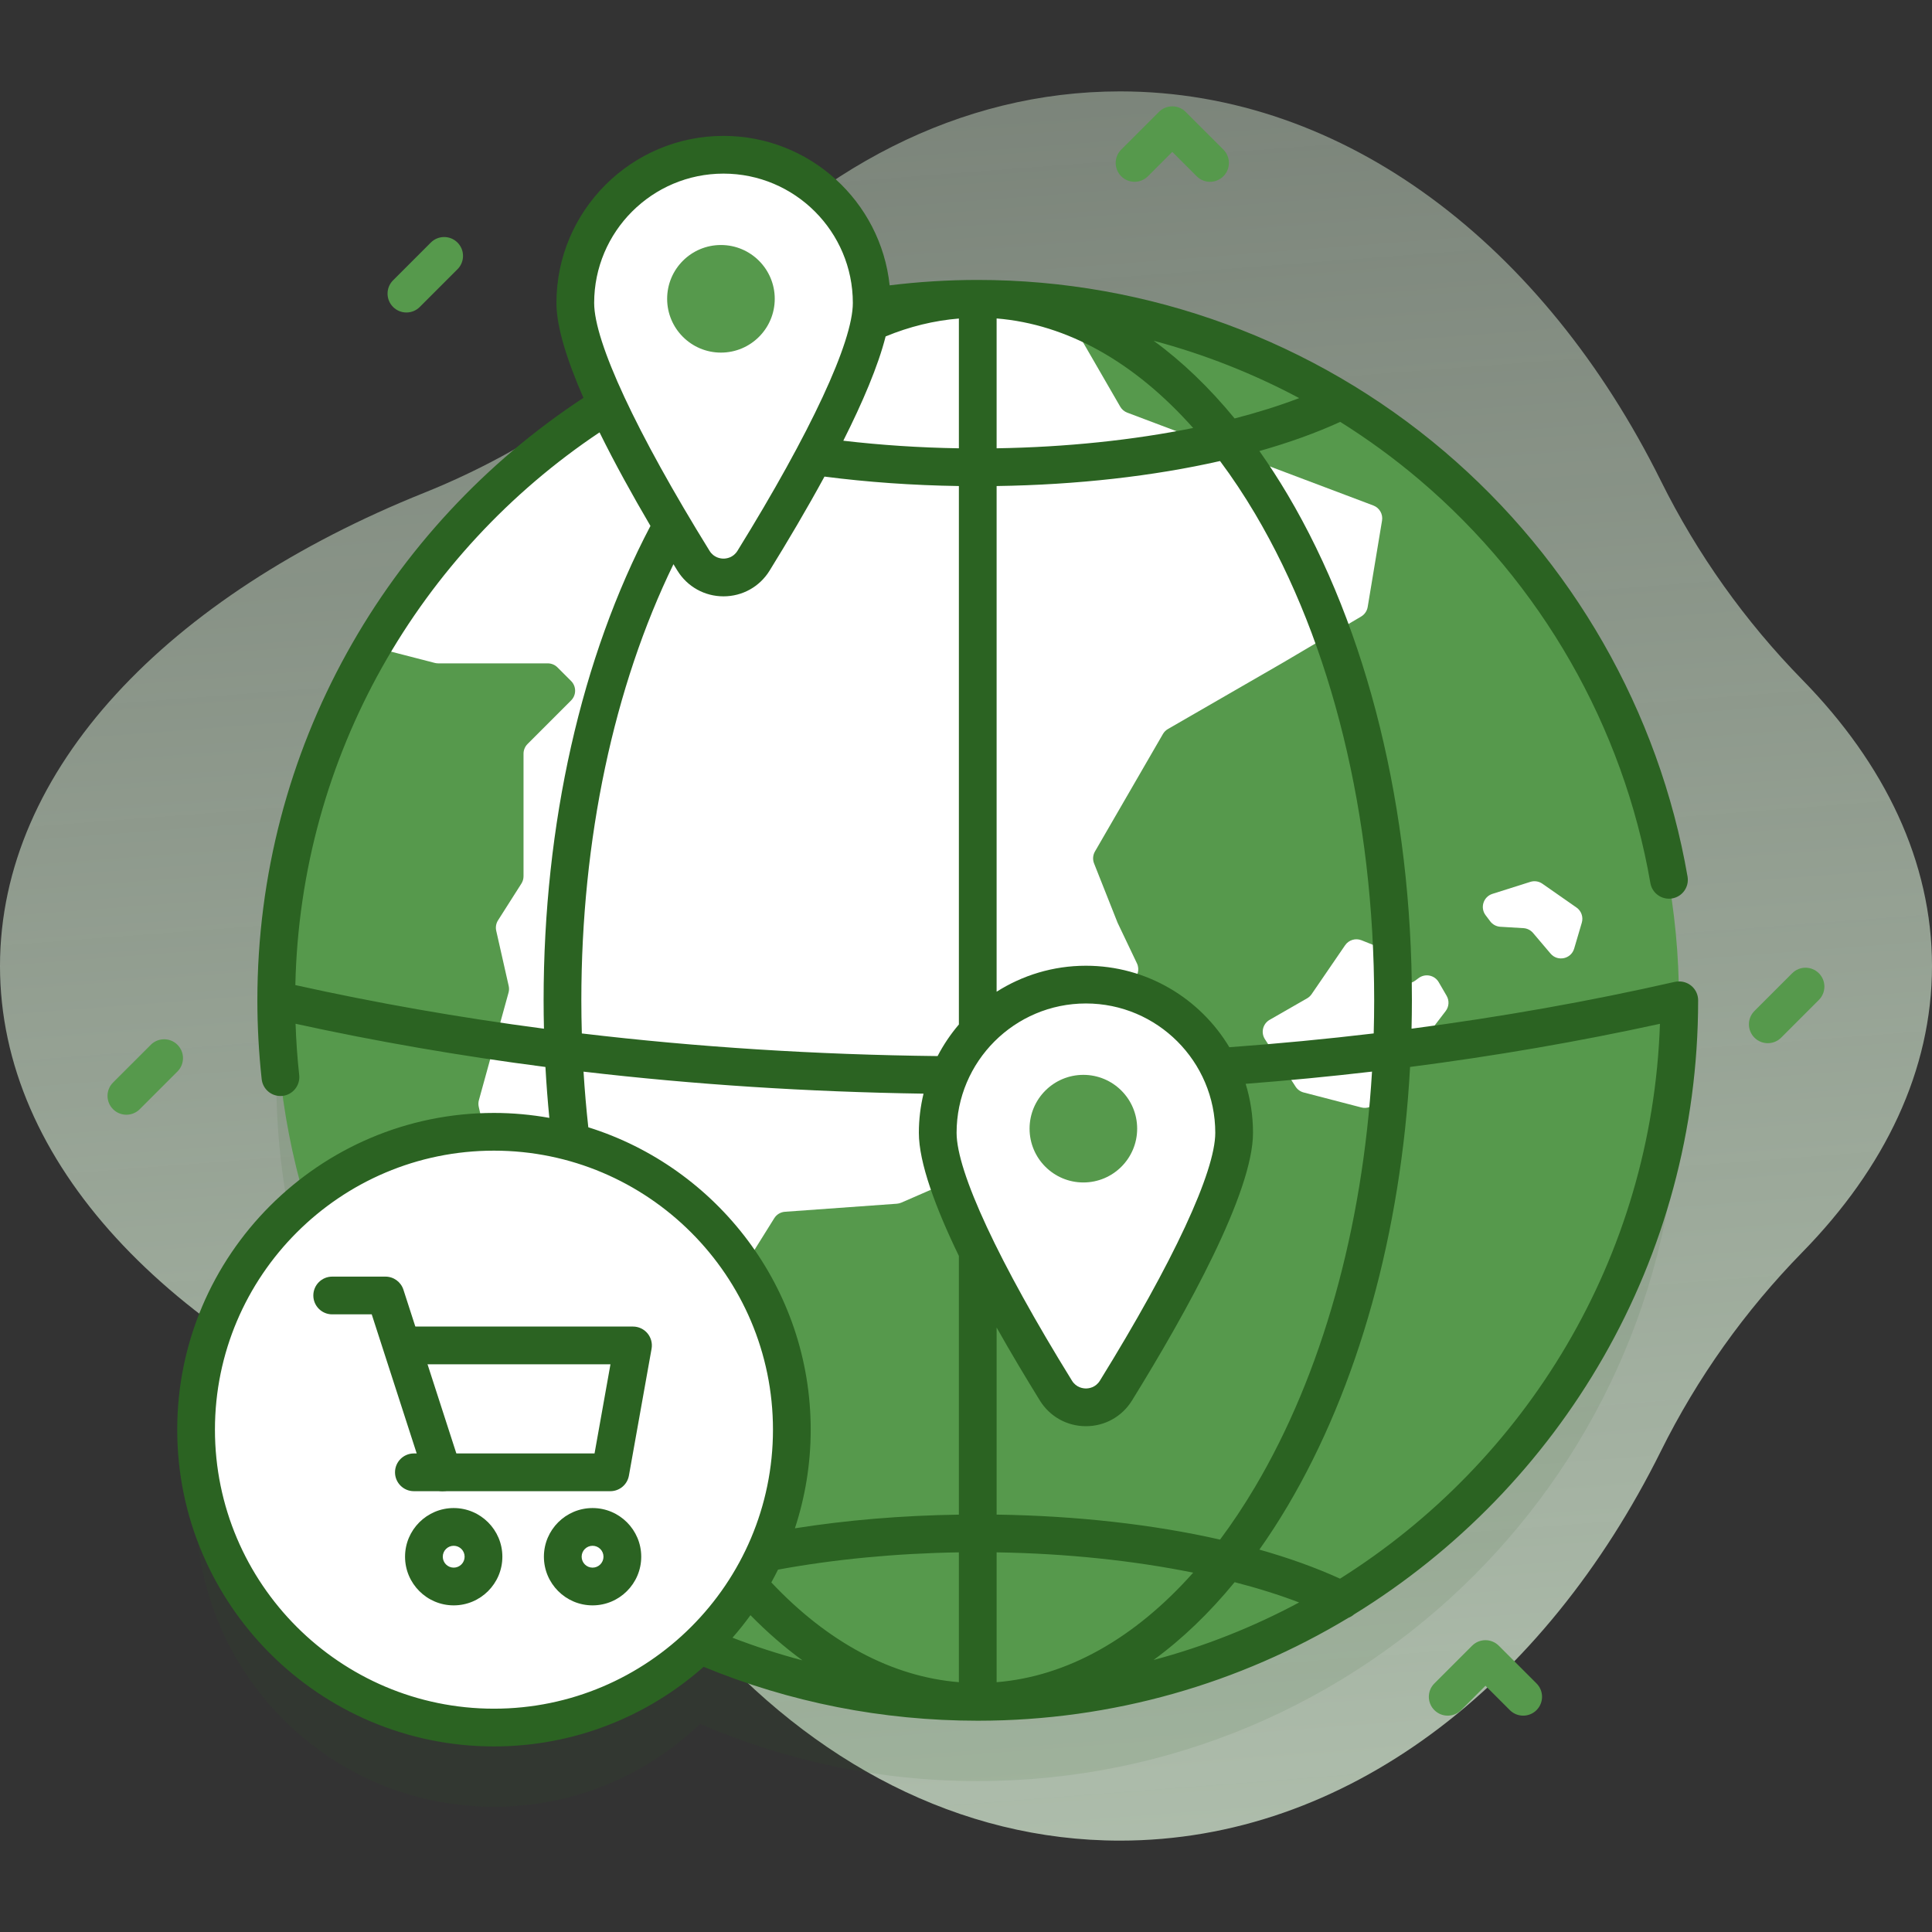 <svg width="170" height="170" viewBox="0 0 170 170" fill="none" xmlns="http://www.w3.org/2000/svg">
<rect x="0" y="0" width="170" height="170" fill="#333333" stroke="none"/>
<g clip-path="url(#clip0_6665_2101)">
<path d="M170 85C170 75.826 165.848 67.225 158.596 59.82C153.549 54.667 149.347 48.765 146.14 42.305C135.884 21.647 118.398 8.041 98.548 8.041C84.442 8.041 71.531 14.913 61.559 26.303C54.958 33.843 46.624 39.626 37.325 43.36C14.8 52.405 0 67.679 0 85C0 102.321 14.8 117.595 37.325 126.64C46.624 130.374 54.958 136.157 61.559 143.697C71.531 155.087 84.442 161.96 98.548 161.96C118.398 161.96 135.884 148.353 146.14 127.695C149.347 121.235 153.549 115.333 158.596 110.18C165.848 102.775 170 94.174 170 85Z" fill="url(#paint0_linear_6665_2101)"/>
<path opacity="0.1" d="M86.039 33.265C51.947 33.265 24.311 60.902 24.311 94.993C24.311 101.08 25.196 106.959 26.838 112.514C20.989 117.321 17.258 124.61 17.258 132.772C17.258 147.248 28.993 158.983 43.469 158.983C50.506 158.983 56.891 156.204 61.6 151.69C69.095 154.925 77.356 156.721 86.039 156.721C120.13 156.721 147.767 129.084 147.767 94.993C147.767 60.901 120.13 33.265 86.039 33.265Z" fill="#2B6322"/>
<path d="M129.659 131.662C153.762 107.559 153.762 68.481 129.659 44.378C105.557 20.276 66.479 20.276 42.376 44.378C18.273 68.481 18.273 107.559 42.376 131.662C66.479 155.764 105.557 155.764 129.659 131.662Z" fill="#56994C"/>
<path d="M121.608 45.808L120.345 53.408C120.286 53.761 120.075 54.069 119.767 54.251L112.782 58.37L102.769 64.148C102.585 64.254 102.433 64.406 102.327 64.589L96.347 74.924C96.162 75.243 96.133 75.63 96.269 75.973L98.323 81.156C98.333 81.181 98.344 81.206 98.356 81.231L100.041 84.767C100.302 85.314 100.117 85.969 99.609 86.299L94.406 89.682C94.063 89.905 93.856 90.286 93.856 90.694V95.314C93.856 95.909 93.422 96.415 92.834 96.507L89.579 97.014C89.237 97.067 88.935 97.265 88.748 97.556L85.255 103.01C85.126 103.212 84.94 103.371 84.72 103.467L79.309 105.821C79.184 105.875 79.05 105.908 78.914 105.918L69.067 106.626C68.683 106.654 68.334 106.864 68.13 107.191L63.129 115.196C63.029 115.356 62.892 115.49 62.731 115.588L60.118 117.173C59.732 117.407 59.248 117.407 58.863 117.173L52.857 113.516C52.608 113.364 52.422 113.128 52.334 112.85L49.888 105.149C49.786 104.83 49.556 104.567 49.253 104.423L43.586 101.745C43.251 101.586 43.007 101.282 42.925 100.92L42.126 97.393C42.082 97.2 42.086 96.998 42.139 96.806L44.747 87.343C44.8 87.151 44.805 86.949 44.761 86.755L43.663 81.896C43.592 81.582 43.65 81.253 43.822 80.982L45.877 77.751C46 77.558 46.066 77.333 46.066 77.103V66.32C46.066 66 46.193 65.693 46.419 65.467L50.253 61.631C50.724 61.159 50.724 60.395 50.252 59.923L49.052 58.723C48.826 58.497 48.519 58.37 48.198 58.37H38.559C38.457 58.37 38.356 58.357 38.257 58.332L34.283 57.307C33.494 57.104 33.127 56.191 33.557 55.498C44.445 37.965 63.874 26.292 86.032 26.292C88.294 26.292 90.527 26.415 92.725 26.652C93.108 26.693 93.448 26.918 93.641 27.251L98.57 35.783C98.71 36.025 98.928 36.211 99.189 36.309L120.842 44.479C121.382 44.683 121.702 45.239 121.608 45.808Z" fill="white"/>
<path d="M115.013 87.846L111.716 89.738C111.116 90.082 110.927 90.86 111.303 91.441L114.001 95.615C114.165 95.869 114.419 96.052 114.711 96.128L119.789 97.447C120.259 97.569 120.757 97.397 121.052 97.011L127.207 88.965C127.504 88.576 127.538 88.047 127.292 87.624L126.595 86.424C126.233 85.801 125.41 85.632 124.831 86.061L124.532 86.283C123.617 86.962 122.357 86.112 122.644 85.009C122.797 84.421 122.489 83.81 121.924 83.584L119.803 82.736C119.278 82.526 118.677 82.708 118.358 83.175L115.408 87.482C115.306 87.631 115.171 87.755 115.013 87.846Z" fill="white"/>
<path d="M131.321 78.653L134.658 77.597C135.016 77.484 135.406 77.543 135.714 77.758L138.719 79.855C139.145 80.152 139.332 80.689 139.186 81.187L138.514 83.467C138.243 84.389 137.056 84.64 136.435 83.907L134.896 82.093C134.682 81.842 134.376 81.688 134.047 81.669L132.019 81.548C131.666 81.527 131.34 81.352 131.127 81.07L130.721 80.532C130.219 79.867 130.526 78.905 131.321 78.653Z" fill="white"/>
<path d="M76.707 26.658C76.707 31.777 70.119 43.175 66.308 49.34C65.093 51.304 62.239 51.304 61.025 49.34C57.214 43.175 50.625 31.777 50.625 26.658C50.625 19.455 56.464 13.617 63.666 13.617C70.869 13.617 76.707 19.455 76.707 26.658Z" fill="white"/>
<path d="M63.437 31.026C66.051 31.026 68.171 28.907 68.171 26.292C68.171 23.678 66.051 21.559 63.437 21.559C60.822 21.559 58.703 23.678 58.703 26.292C58.703 28.907 60.822 31.026 63.437 31.026Z" fill="#56994C"/>
<path d="M108.598 99.678C108.598 104.797 102.009 116.196 98.198 122.36C96.984 124.324 94.129 124.324 92.915 122.36C89.104 116.195 82.516 104.797 82.516 99.678C82.516 92.476 88.354 86.637 95.557 86.637C102.759 86.637 108.598 92.476 108.598 99.678Z" fill="white"/>
<path d="M95.328 104.047C97.942 104.047 100.061 101.927 100.061 99.313C100.061 96.698 97.942 94.579 95.328 94.579C92.713 94.579 90.594 96.698 90.594 99.313C90.594 101.927 92.713 104.047 95.328 104.047Z" fill="#56994C"/>
<path d="M43.461 152.011C57.937 152.011 69.672 140.275 69.672 125.799C69.672 111.323 57.937 99.588 43.461 99.588C28.985 99.588 17.25 111.323 17.25 125.799C17.25 140.275 28.985 152.011 43.461 152.011Z" fill="white"/>
<path d="M38.947 131.212C38.246 131.212 37.595 130.765 37.368 130.062L32.709 115.652H29.23C28.314 115.652 27.57 114.909 27.57 113.992C27.57 113.075 28.314 112.332 29.23 112.332H33.917C34.637 112.332 35.275 112.796 35.497 113.482L40.527 129.041C40.809 129.913 40.33 130.849 39.458 131.132C39.288 131.186 39.116 131.212 38.947 131.212Z" fill="#2B6322"/>
<path d="M53.705 131.212H36.418C35.501 131.212 34.758 130.468 34.758 129.552C34.758 128.635 35.501 127.891 36.418 127.891H52.315L53.716 120.046H36.418C35.501 120.046 34.758 119.303 34.758 118.386C34.758 117.469 35.501 116.726 36.418 116.726H55.698C56.19 116.726 56.656 116.943 56.971 117.32C57.286 117.697 57.419 118.194 57.333 118.678L55.339 129.843C55.198 130.635 54.509 131.212 53.705 131.212Z" fill="#2B6322"/>
<path d="M39.922 141.259C37.561 141.259 35.641 139.338 35.641 136.977C35.641 134.616 37.561 132.696 39.922 132.696C42.283 132.696 44.204 134.616 44.204 136.977C44.204 139.338 42.283 141.259 39.922 141.259ZM39.922 136.016C39.392 136.016 38.961 136.447 38.961 136.977C38.961 137.507 39.392 137.939 39.922 137.939C40.452 137.939 40.883 137.507 40.883 136.977C40.883 136.447 40.452 136.016 39.922 136.016Z" fill="#2B6322"/>
<path d="M52.141 141.259C49.78 141.259 47.859 139.338 47.859 136.977C47.859 134.616 49.78 132.696 52.141 132.696C54.502 132.696 56.423 134.616 56.423 136.977C56.423 139.338 54.502 141.259 52.141 141.259ZM52.141 136.016C51.611 136.016 51.18 136.447 51.18 136.977C51.18 137.507 51.611 137.939 52.141 137.939C52.671 137.939 53.102 137.507 53.102 136.977C53.102 136.447 52.671 136.016 52.141 136.016Z" fill="#2B6322"/>
<path d="M149.422 88.02C149.422 87.104 148.679 86.36 147.762 86.36C147.749 86.36 147.738 86.364 147.725 86.364C147.598 86.363 147.47 86.372 147.34 86.402C139.852 88.107 132.127 89.476 124.204 90.516C124.224 89.687 124.236 88.855 124.236 88.02C124.236 71.239 120.353 55.438 113.302 43.527C112.503 42.178 111.673 40.9 110.816 39.687C113.417 38.951 115.807 38.093 117.929 37.122C120.366 38.648 122.702 40.352 124.913 42.23C135.624 51.334 142.835 63.931 145.219 77.701C145.375 78.604 146.235 79.209 147.138 79.054C148.042 78.897 148.647 78.038 148.491 77.135C145.975 62.6 138.365 49.306 127.063 39.7C115.631 29.983 101.06 24.632 86.034 24.632C83.409 24.632 80.823 24.796 78.281 25.108C77.504 17.728 71.245 11.957 63.662 11.957C55.556 11.957 48.961 18.552 48.961 26.658C48.961 28.764 49.9 31.717 51.337 35.006C34.074 46.344 22.646 65.869 22.646 88.021C22.646 90.311 22.774 92.646 23.026 94.959C23.119 95.809 23.838 96.439 24.674 96.439C24.734 96.439 24.795 96.436 24.856 96.43C25.767 96.33 26.426 95.511 26.327 94.599C26.163 93.096 26.059 91.585 26.007 90.083C33.143 91.644 40.481 92.913 47.994 93.885C48.077 95.39 48.192 96.883 48.337 98.364C46.754 98.083 45.127 97.929 43.465 97.929C28.096 97.929 15.594 110.432 15.594 125.8C15.594 141.168 28.097 153.671 43.465 153.671C50.535 153.671 56.994 151.02 61.913 146.666C69.487 149.789 77.631 151.409 86.035 151.409C97.956 151.409 109.118 148.099 118.653 142.353C118.833 142.282 119 142.181 119.147 142.052C137.294 130.888 149.422 110.845 149.422 88.02ZM146.062 90.087C145.364 110.647 134.284 128.616 117.91 138.91C115.793 137.942 113.41 137.087 110.816 136.353C111.673 135.14 112.503 133.863 113.302 132.514C119.525 122.001 123.279 108.456 124.075 93.882C131.588 92.913 138.927 91.647 146.062 90.087ZM68.459 138.114C73.368 137.211 78.794 136.682 84.374 136.594V148.018C78.485 147.538 72.839 144.509 67.871 139.241C68.075 138.87 68.27 138.495 68.459 138.114ZM51.153 88.02C51.153 73.836 54.014 60.423 59.259 49.645C59.376 49.836 59.493 50.026 59.608 50.213C60.483 51.628 61.999 52.473 63.662 52.473C65.325 52.473 66.841 51.629 67.716 50.213C69.305 47.642 70.994 44.791 72.547 41.936C76.31 42.422 80.283 42.706 84.374 42.767V90.146C83.649 90.995 83.02 91.927 82.501 92.926C71.799 92.806 61.341 92.14 51.196 90.935C51.168 89.967 51.153 88.996 51.153 88.02ZM87.694 28.021C93.898 28.526 99.832 31.86 104.988 37.659C99.726 38.725 93.803 39.35 87.694 39.446V28.021ZM77.928 29.603C80.028 28.735 82.184 28.208 84.374 28.028V39.447C80.894 39.392 77.476 39.162 74.204 38.78C75.891 35.43 77.264 32.219 77.928 29.603ZM95.553 88.297C101.828 88.297 106.934 93.403 106.934 99.678C106.934 103.102 103.234 111.052 96.782 121.487C96.4 122.106 95.795 122.173 95.553 122.173C95.311 122.173 94.706 122.106 94.324 121.487C87.872 111.052 84.172 103.102 84.172 99.678C84.172 93.403 89.277 88.297 95.553 88.297ZM87.694 136.594C93.803 136.69 99.726 137.315 104.99 138.381C99.833 144.181 93.899 147.514 87.694 148.02V136.594ZM87.694 133.273V116.81C88.948 119.035 90.254 121.219 91.499 123.233C92.374 124.649 93.889 125.494 95.552 125.494C97.216 125.494 98.731 124.649 99.606 123.233C104.464 115.376 110.254 104.912 110.254 99.678C110.254 98.179 110.027 96.731 109.607 95.367C113.351 95.078 117.059 94.72 120.726 94.292C119.894 108.11 116.317 120.902 110.444 130.823C109.459 132.486 108.427 134.036 107.355 135.472C101.483 134.141 94.759 133.377 87.694 133.273ZM110.444 45.218C117.197 56.625 120.916 71.826 120.916 88.02C120.916 88.995 120.901 89.966 120.875 90.933C116.692 91.429 112.456 91.834 108.172 92.147C105.602 87.856 100.908 84.977 95.552 84.977C92.663 84.977 89.969 85.818 87.694 87.263V42.767C94.758 42.663 101.482 41.899 107.354 40.567C108.427 42.004 109.459 43.554 110.444 45.218ZM114.319 35.03C112.58 35.695 110.675 36.294 108.637 36.821C106.408 34.105 104.022 31.817 101.514 29.985C105.959 31.17 110.257 32.864 114.319 35.03ZM63.662 15.277C69.938 15.277 75.043 20.382 75.043 26.658C75.043 30.082 71.343 38.031 64.892 48.467C64.509 49.086 63.905 49.153 63.662 49.153C63.42 49.153 62.816 49.086 62.433 48.467C55.981 38.031 52.281 30.082 52.281 26.658C52.281 20.382 57.386 15.277 63.662 15.277ZM25.988 86.679C26.435 66.413 36.966 48.593 52.754 38.045C54.091 40.759 55.655 43.585 57.235 46.277C51.157 57.819 47.833 72.499 47.833 88.02C47.833 88.855 47.844 89.687 47.864 90.517C40.384 89.534 33.083 88.254 25.988 86.679ZM51.346 94.296C61.059 95.432 71.051 96.079 81.263 96.233C80.997 97.339 80.852 98.491 80.852 99.678C80.852 102.303 82.309 106.245 84.374 110.514V133.276C79.327 133.35 74.458 133.763 69.945 134.479C70.843 131.745 71.335 128.83 71.335 125.8C71.335 113.322 63.093 102.733 51.766 99.192C51.589 97.576 51.447 95.944 51.346 94.296ZM18.913 125.799C18.913 112.262 29.927 101.248 43.464 101.248C57.001 101.248 68.015 112.262 68.015 125.799C68.015 139.337 57.001 150.35 43.464 150.35C29.927 150.35 18.913 139.337 18.913 125.799ZM64.454 144.105C65.01 143.469 65.538 142.808 66.034 142.123C67.507 143.623 69.035 144.951 70.612 146.098C68.523 145.546 66.468 144.882 64.454 144.105ZM108.638 139.218C110.672 139.743 112.575 140.34 114.31 141.003C110.29 143.158 105.998 144.867 101.5 146.066C104.014 144.231 106.405 141.939 108.638 139.218Z" fill="#2B6322"/>
<path d="M11.121 98.087C10.696 98.087 10.272 97.925 9.947 97.601C9.299 96.953 9.299 95.902 9.947 95.253L13.268 91.933C13.916 91.285 14.967 91.285 15.615 91.933C16.264 92.582 16.264 93.633 15.615 94.281L12.295 97.601C11.971 97.925 11.546 98.087 11.121 98.087Z" fill="#56994C"/>
<path d="M155.551 91.792C155.126 91.792 154.701 91.63 154.377 91.306C153.729 90.657 153.729 89.606 154.377 88.958L157.697 85.638C158.346 84.989 159.397 84.989 160.045 85.638C160.694 86.286 160.694 87.337 160.045 87.985L156.725 91.306C156.401 91.63 155.976 91.792 155.551 91.792Z" fill="#56994C"/>
<path d="M35.762 27.497C35.337 27.497 34.912 27.335 34.588 27.011C33.939 26.363 33.939 25.312 34.588 24.664L37.908 21.343C38.557 20.695 39.608 20.695 40.256 21.343C40.904 21.992 40.904 23.043 40.256 23.691L36.936 27.011C36.612 27.335 36.187 27.497 35.762 27.497Z" fill="#56994C"/>
<path d="M106.473 15.997C106.048 15.997 105.623 15.835 105.299 15.511L103.152 13.365L101.006 15.511C100.358 16.159 99.307 16.159 98.658 15.511C98.01 14.863 98.01 13.812 98.658 13.163L101.979 9.843C102.627 9.195 103.678 9.195 104.326 9.843L107.647 13.163C108.295 13.812 108.295 14.863 107.647 15.511C107.322 15.835 106.898 15.997 106.473 15.997Z" fill="#56994C"/>
<path d="M134.027 150.963C133.602 150.963 133.178 150.801 132.853 150.477L130.707 148.331L128.561 150.477C127.912 151.125 126.861 151.125 126.213 150.477C125.564 149.829 125.564 148.778 126.213 148.129L129.533 144.809C130.182 144.161 131.233 144.161 131.881 144.809L135.201 148.129C135.85 148.778 135.85 149.829 135.201 150.477C134.877 150.801 134.452 150.963 134.027 150.963Z" fill="#56994C"/>
</g>
<defs>
<linearGradient id="paint0_linear_6665_2101" x1="74.055" y1="-57.813" x2="101.945" y2="306.093" gradientUnits="userSpaceOnUse">
<stop stop-color="#DCF1D9" stop-opacity="0.3"/>
<stop offset="1" stop-color="#DCF1D9"/>
</linearGradient>
<clipPath id="clip0_6665_2101">
<rect width="170" height="170" fill="white"/>
</clipPath>
</defs>
</svg>
